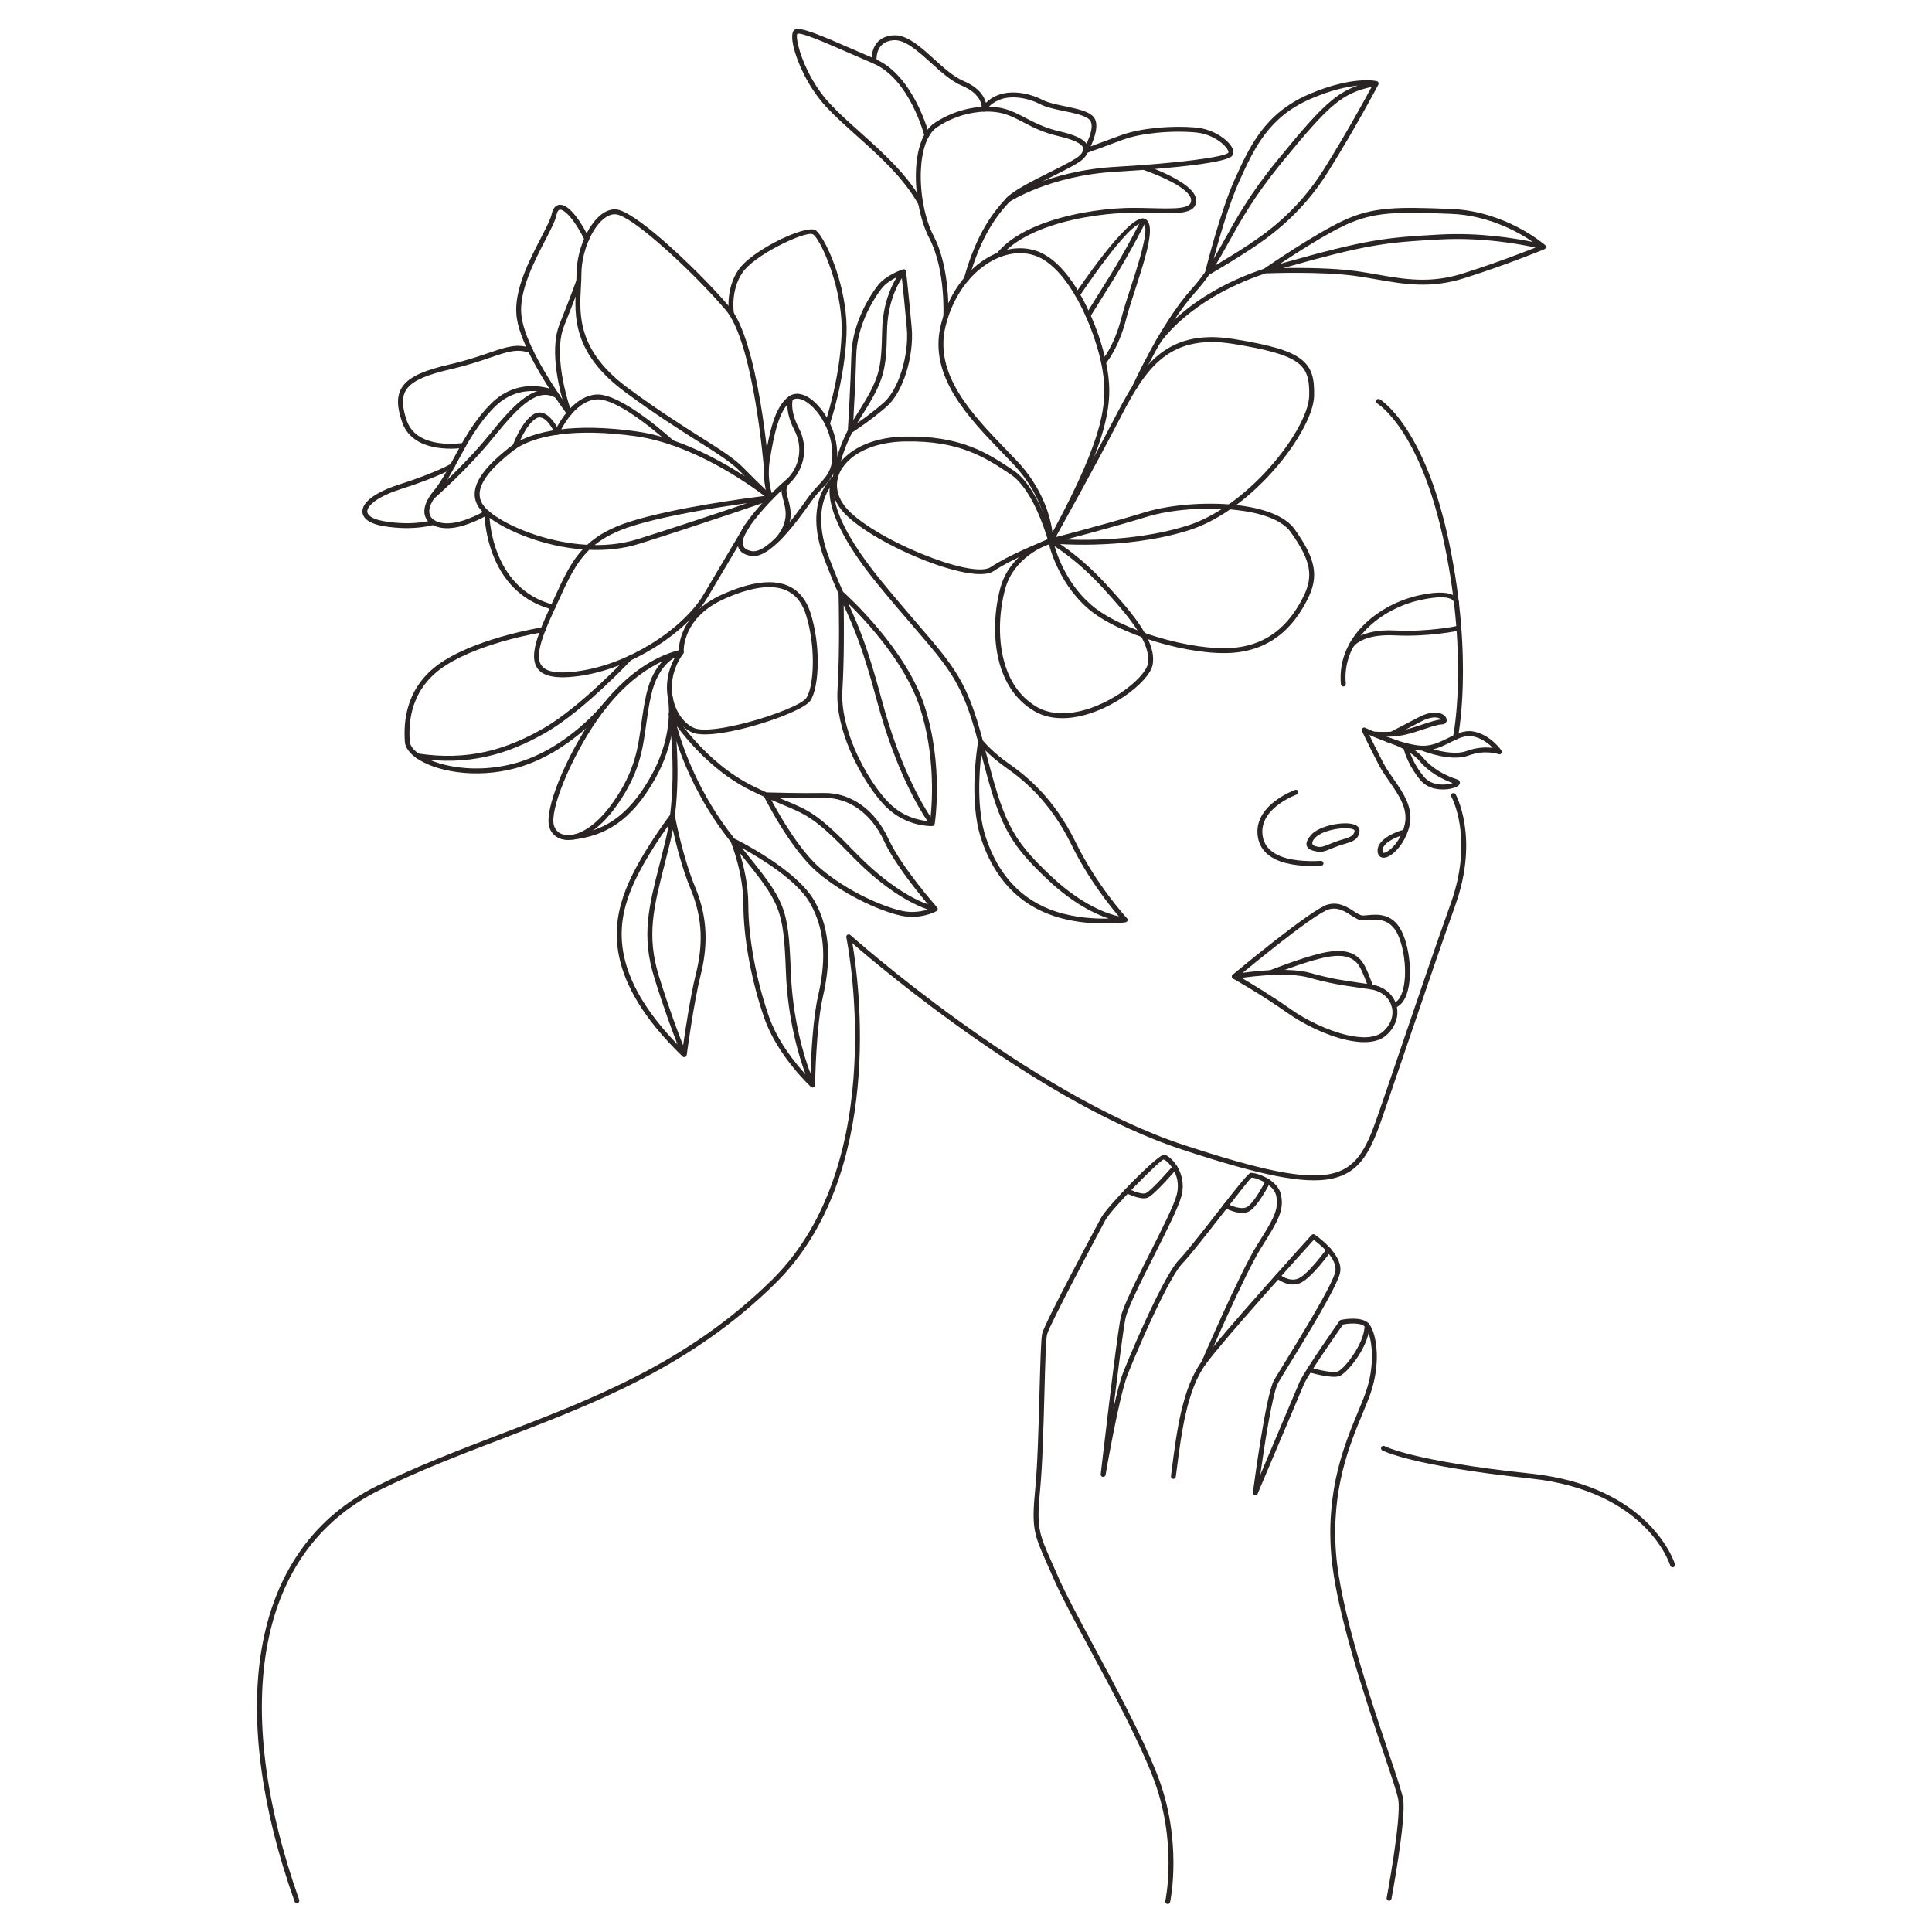 <svg width="2000" height="2000" viewBox="0 0 2000 2000" fill="none" xmlns="http://www.w3.org/2000/svg">
<g clip-path="url(#clip0_157_297)">
<path fill-rule="evenodd" clip-rule="evenodd" d="M1451.47 859.413C1451.82 859.318 1452.17 859.301 1452.5 859.344C1453.14 857.525 1453.7 855.621 1454.16 853.656C1457.9 837.334 1448.12 823.226 1438.4 809.213C1434.28 803.276 1430.18 797.355 1427 791.202C1416.2 770.261 1409.92 756.808 1409.9 756.765C1409.31 755.489 1409.87 753.981 1411.14 753.395C1411.9 753.042 1412.74 753.102 1413.42 753.473C1416.01 754.679 1452.45 771.545 1472.52 772.01H1472.72C1482.6 772.191 1491.07 767.951 1499 763.987C1507.79 759.592 1515.97 755.498 1525.3 757.239C1543.18 760.574 1554.28 776.879 1554.31 776.931C1555.1 778.086 1554.8 779.671 1553.64 780.455C1552.95 780.929 1552.1 781.016 1551.36 780.749C1551.36 780.749 1537.63 775.681 1520.33 782.093C1502.51 788.694 1475.62 778.491 1472.02 777.06C1455.5 776.517 1429.41 766.012 1417.47 760.833C1420.32 766.71 1425.12 776.474 1431.52 788.867C1434.55 794.753 1438.56 800.527 1442.57 806.318C1452.93 821.253 1463.35 836.282 1459.11 854.776C1455.95 868.53 1447.81 879.354 1440.85 884.448C1438.73 885.999 1436.65 887.067 1434.78 887.576L1434.65 887.61C1432.3 888.222 1430.22 887.964 1428.61 886.749C1427.08 885.594 1426.15 883.698 1426.06 881C1425.54 866.669 1451.4 859.413 1451.47 859.387V859.413ZM1449.99 865.212C1444.05 867.289 1430.84 872.805 1431.13 880.845C1431.16 881.871 1431.36 882.483 1431.67 882.715C1431.97 882.939 1432.57 882.931 1433.39 882.715L1433.48 882.69C1434.72 882.353 1436.22 881.552 1437.85 880.363C1441.96 877.355 1446.54 872.064 1449.99 865.212ZM1501.28 768.528C1495.86 771.243 1490.2 774.07 1483.91 775.707C1493.59 778.465 1508.06 781.24 1518.6 777.336C1529.46 773.311 1539.12 773.432 1545.44 774.276C1541.04 769.812 1533.75 763.987 1524.41 762.237C1516.74 760.807 1509.3 764.53 1501.29 768.528H1501.28Z" fill="#2B2424"/>
<path fill-rule="evenodd" clip-rule="evenodd" d="M1435.63 768.123C1434.28 767.726 1433.52 766.313 1433.91 764.969C1434.3 763.624 1435.71 762.857 1437.06 763.245C1437.1 763.254 1446.36 766.003 1456.23 771.372C1456.39 771.441 1456.56 771.527 1456.7 771.63C1462.76 774.974 1468.99 779.309 1473.4 784.6C1477.81 789.883 1483.09 794.132 1488.33 797.484C1495.96 802.345 1503.47 805.275 1508.09 806.688C1509.76 807.196 1510.74 808.101 1511.12 809.273C1511.14 809.342 1511.16 809.411 1511.18 809.489C1511.65 811.342 1510.5 813.039 1508.13 814.315C1506.63 815.116 1504.46 815.883 1501.9 816.417C1493.13 818.27 1479.11 817.736 1470.64 807.851C1458.83 794.08 1454.2 779.481 1453.06 775.405C1444.05 770.622 1435.66 768.131 1435.62 768.123H1435.63ZM1469.5 787.849C1466.82 784.626 1463.36 781.791 1459.69 779.335C1461.95 785.428 1466.45 795.157 1474.5 804.551C1481.46 812.677 1493.36 813.039 1500.84 811.454C1501.97 811.212 1502.98 810.937 1503.85 810.635C1498.97 808.92 1492.32 806.042 1485.61 801.759C1479.98 798.165 1474.28 793.58 1469.51 787.841L1469.5 787.849Z" fill="#2B2424"/>
<path fill-rule="evenodd" clip-rule="evenodd" d="M1421.19 762.305C1419.79 762.176 1418.77 760.935 1418.9 759.539C1419.03 758.143 1420.27 757.117 1421.67 757.255C1421.7 757.255 1430.01 758.039 1439.83 757.471C1441.75 756.48 1450.16 752.119 1469.15 742.226C1480.42 736.357 1488.48 737.003 1492.92 739.235C1494.74 740.157 1496.05 741.39 1496.81 742.639C1497.78 744.225 1497.92 745.905 1497.26 747.31C1497.23 747.379 1497.2 747.457 1497.16 747.526C1496.38 748.982 1494.82 749.939 1492.53 749.939C1488.82 749.939 1482.06 752.171 1474.31 754.73C1468.4 756.686 1461.92 758.832 1455.44 760.401C1450.68 761.555 1445.55 762.176 1440.75 762.478H1440.61C1430.12 763.141 1421.22 762.297 1421.19 762.297V762.305ZM1455.08 755.273C1460.96 753.799 1467.1 751.766 1472.73 749.904C1480.67 747.276 1487.63 744.975 1492.17 744.854C1491.82 744.483 1491.31 744.113 1490.63 743.768C1487.33 742.105 1480.98 741.786 1471.5 746.733C1464.82 750.214 1459.39 753.032 1455.08 755.273ZM1492.66 745.138V745.156L1492.68 745.121L1492.69 745.087L1492.64 745.138H1492.66Z" fill="#2B2424"/>
<path fill-rule="evenodd" clip-rule="evenodd" d="M1361.78 881.172C1359.34 880.827 1345.07 878.139 1357.35 864.221C1362.63 858.24 1374.13 854.267 1384.53 852.871C1389.23 852.242 1393.74 852.121 1397.37 852.561C1401.5 853.06 1404.72 854.353 1406.28 856.516C1407.07 857.602 1407.44 858.843 1407.34 860.239C1406.68 869.297 1399.87 871.313 1391.41 873.812C1389.51 874.373 1387.51 874.967 1385.46 875.691C1382.87 876.605 1380.66 877.518 1378.63 878.354C1372.06 881.06 1367.28 883.016 1361.79 881.163L1361.78 881.172ZM1361.15 867.582C1354.81 874.769 1361.53 876.01 1362.54 876.156C1362.77 876.174 1363.01 876.217 1363.24 876.303C1367.02 877.656 1371.08 875.984 1376.69 873.683C1378.85 872.795 1381.21 871.83 1383.76 870.925C1385.86 870.176 1387.97 869.555 1389.97 868.961C1396.56 867.013 1401.86 865.444 1402.27 859.894C1402.27 859.739 1402.24 859.602 1402.16 859.489C1401.51 858.576 1399.53 857.955 1396.77 857.619C1393.52 857.223 1389.45 857.335 1385.19 857.904C1375.8 859.162 1365.57 862.566 1361.15 867.582Z" fill="#2B2424"/>
<path fill-rule="evenodd" clip-rule="evenodd" d="M1340.66 817.727C1341.98 817.253 1343.43 817.934 1343.91 819.244C1344.38 820.562 1343.7 822.019 1342.39 822.493C1342.29 822.527 1305.14 835.773 1306.82 862.6C1307.5 873.692 1313.75 880.689 1322.52 884.99C1335.06 891.126 1352.75 891.944 1367.43 891.186C1368.83 891.117 1370.02 892.194 1370.09 893.59C1370.16 894.986 1369.08 896.184 1367.69 896.253C1352.37 897.046 1333.79 896.141 1320.3 889.54C1309.94 884.473 1302.58 876.148 1301.75 862.902C1299.84 832.274 1340.55 817.77 1340.67 817.727H1340.66Z" fill="#2B2424"/>
<path fill-rule="evenodd" clip-rule="evenodd" d="M1277.37 1008.37C1277.52 1008.35 1328.85 999.521 1356.1 1007.09C1378.05 1013.17 1389.64 1014.84 1407.46 1017.39C1411.27 1017.93 1415.38 1018.52 1419.52 1019.14C1428.24 1020.44 1435.08 1024.33 1439.7 1029.64C1442.41 1032.74 1444.36 1036.33 1445.47 1040.15C1446.58 1043.98 1446.87 1048.04 1446.27 1052.09C1445.23 1059.07 1441.56 1066.04 1434.96 1071.81C1425.64 1079.93 1410.09 1080.33 1393.08 1076.37C1372.56 1071.58 1349.69 1060.44 1333.54 1049.08C1304.9 1028.94 1276.62 1013.12 1276.54 1013.08C1275.32 1012.39 1274.89 1010.84 1275.58 1009.62C1275.98 1008.93 1276.64 1008.49 1277.37 1008.37ZM1354.75 1011.97C1334.61 1006.39 1300.19 1010.22 1285.35 1012.29C1295.36 1018.13 1315.85 1030.42 1336.46 1044.93C1352.15 1055.96 1374.34 1066.78 1394.24 1071.42C1409.75 1075.03 1423.72 1074.88 1431.61 1067.99C1437.25 1063.07 1440.37 1057.19 1441.24 1051.35C1441.74 1048.01 1441.5 1044.67 1440.6 1041.56C1439.7 1038.44 1438.1 1035.52 1435.89 1032.98C1432.02 1028.54 1426.23 1025.27 1418.78 1024.16C1414.17 1023.47 1410.34 1022.92 1406.75 1022.41C1388.76 1019.83 1377.06 1018.16 1354.75 1011.97Z" fill="#2B2424"/>
<path fill-rule="evenodd" clip-rule="evenodd" d="M1279.42 1012.83C1278.35 1013.72 1276.75 1013.59 1275.85 1012.51C1274.95 1011.43 1275.09 1009.83 1276.17 1008.93C1276.4 1008.74 1357.38 941.024 1374.52 936.388C1385.92 933.311 1394.33 938.732 1401.35 943.274C1405.04 945.652 1408.28 947.746 1410.86 947.746C1412.17 947.746 1413.68 947.6 1415.39 947.436C1426.16 946.385 1443.44 944.704 1452.7 967.757C1453.73 970.334 1454.65 973.057 1455.45 975.867C1459.04 988.44 1460.41 1003.36 1459.07 1015.86C1457.67 1028.94 1453.22 1039.58 1445.12 1042.83C1444.67 1043.01 1444.19 1043.17 1443.73 1043.31C1442.38 1043.69 1440.98 1042.91 1440.6 1041.55C1440.22 1040.2 1441.01 1038.8 1442.36 1038.42C1442.66 1038.34 1442.95 1038.23 1443.24 1038.12C1449.35 1035.67 1452.82 1026.63 1454.03 1015.33C1455.31 1003.45 1453.99 989.259 1450.58 977.263C1449.81 974.574 1448.95 972.014 1448 969.653C1440.16 950.125 1425.2 951.59 1415.87 952.495C1413.95 952.684 1412.23 952.848 1410.86 952.848C1406.81 952.848 1402.96 950.375 1398.61 947.557C1392.44 943.575 1385.07 938.818 1375.84 941.309C1359.77 945.652 1279.67 1012.65 1279.43 1012.84L1279.42 1012.83Z" fill="#2B2424"/>
<path fill-rule="evenodd" clip-rule="evenodd" d="M1316.22 1009.23C1314.92 1009.74 1313.45 1009.11 1312.93 1007.8C1312.42 1006.5 1313.05 1005.03 1314.36 1004.51C1314.44 1004.48 1345.65 992.068 1366.83 986.984C1377.68 984.381 1385.77 983.95 1392.03 984.941C1398.55 985.967 1403.11 988.5 1406.7 991.715C1412.24 996.687 1415.66 1005.62 1418.89 1014.05C1419.77 1016.36 1420.65 1018.64 1421.5 1020.68C1422.03 1021.97 1421.42 1023.46 1420.13 1024C1418.84 1024.53 1417.35 1023.92 1416.81 1022.63C1415.89 1020.42 1415.02 1018.15 1414.15 1015.86C1411.13 1007.98 1407.93 999.617 1403.33 995.49C1400.41 992.87 1396.66 990.801 1391.26 989.948C1385.6 989.061 1378.16 989.474 1368.01 991.913C1347.2 996.912 1316.33 1009.19 1316.23 1009.23H1316.22Z" fill="#2B2424"/>
<path fill-rule="evenodd" clip-rule="evenodd" d="M1509.17 763.598C1508.89 764.968 1507.56 765.856 1506.19 765.589C1504.82 765.313 1503.93 763.977 1504.2 762.607C1504.24 762.383 1520.44 684.805 1495.42 564.111C1470.52 444.029 1425.79 417.727 1425.67 417.65C1424.47 416.917 1424.1 415.349 1424.83 414.151C1425.56 412.953 1427.13 412.583 1428.33 413.315C1428.47 413.401 1475.03 440.806 1500.39 563.094C1525.63 684.779 1509.22 763.365 1509.17 763.598Z" fill="#2B2424"/>
<path fill-rule="evenodd" clip-rule="evenodd" d="M1510.31 624.936C1510.18 626.332 1508.94 627.357 1507.54 627.219C1506.14 627.09 1505.12 625.849 1505.26 624.453C1505.26 624.419 1506.69 613.069 1469.72 621.282C1448.33 626.039 1426.29 637.742 1411.3 654.788C1398.76 669.051 1391.19 687.079 1393.17 707.883C1393.3 709.279 1392.27 710.511 1390.88 710.649C1389.49 710.779 1388.26 709.753 1388.12 708.366C1385.99 685.993 1394.08 666.681 1407.49 651.427C1423.2 633.562 1446.26 621.299 1468.63 616.326C1512.45 606.588 1510.31 624.875 1510.3 624.927L1510.31 624.936Z" fill="#2B2424"/>
<path fill-rule="evenodd" clip-rule="evenodd" d="M1400.92 669.629C1400.16 670.81 1398.6 671.154 1397.42 670.396C1396.24 669.638 1395.89 668.069 1396.65 666.889C1396.67 666.845 1406.8 650.773 1444.17 652.643C1479.74 654.418 1509.58 647.74 1509.67 647.722C1511.04 647.421 1512.39 648.282 1512.69 649.653C1512.99 651.023 1512.13 652.376 1510.76 652.678C1510.68 652.695 1480.16 659.529 1443.93 657.719C1409.5 655.995 1400.95 669.603 1400.92 669.646V669.629Z" fill="#2B2424"/>
<path fill-rule="evenodd" clip-rule="evenodd" d="M1502.4 824.7C1501.73 823.468 1502.19 821.925 1503.42 821.261C1504.65 820.589 1506.19 821.046 1506.86 822.278C1506.93 822.408 1531.64 866.816 1506.57 937.008C1491.19 980.106 1474.56 1029.01 1458.58 1076.01C1448.9 1104.49 1439.45 1132.26 1430.29 1158.71C1418.32 1193.24 1407.19 1214.44 1378.01 1220.3C1349.59 1226 1304.12 1216.56 1223.36 1189.93C1078.3 1142.11 914.139 1003.97 882.414 976.513C889.264 1016.7 916.431 1216.37 802.748 1328.46C715.336 1414.64 616.861 1452.31 519.731 1489.46C476.77 1505.89 434.059 1522.22 392.822 1542.57C328.545 1574.28 291.176 1629.65 277.321 1699.84C262.424 1775.3 274.624 1867.89 309.727 1966.75C310.192 1968.08 309.503 1969.53 308.176 1969.99C306.849 1970.46 305.402 1969.77 304.936 1968.44C269.532 1868.74 257.254 1775.23 272.333 1698.86C286.498 1627.12 324.754 1570.5 390.573 1538.02C432.103 1517.53 474.874 1501.17 517.913 1484.7C614.561 1447.73 712.545 1410.25 799.19 1324.83C923.849 1201.93 876.245 970.971 876.107 970.299H876.115C875.969 969.55 876.158 968.739 876.701 968.128C877.632 967.076 879.226 966.981 880.277 967.912C880.811 968.386 1064.77 1132.28 1224.94 1185.09C1304.84 1211.43 1349.58 1220.83 1377.02 1215.32C1403.7 1209.96 1414.12 1189.86 1425.5 1157.06C1434.07 1132.32 1443.8 1103.71 1453.77 1074.38C1469.85 1027.09 1486.58 977.892 1501.79 935.302C1526.09 867.246 1502.48 824.829 1502.41 824.709L1502.4 824.7Z" fill="#2B2424"/>
<path fill-rule="evenodd" clip-rule="evenodd" d="M1430.96 1501.47C1429.72 1500.82 1429.24 1499.28 1429.9 1498.04C1430.55 1496.8 1432.09 1496.33 1433.33 1496.98C1433.41 1497.03 1461.63 1512.47 1584.53 1525.43C1709.62 1538.62 1733.81 1618.98 1733.89 1619.2C1734.31 1620.54 1733.57 1621.96 1732.24 1622.38C1730.91 1622.8 1729.49 1622.06 1729.06 1620.73C1728.99 1620.51 1705.76 1543.32 1584.03 1530.48C1460.12 1517.41 1431.06 1501.52 1430.97 1501.47H1430.96Z" fill="#2B2424"/>
<path fill-rule="evenodd" clip-rule="evenodd" d="M1440.47 1965.6C1440.21 1966.98 1438.89 1967.88 1437.51 1967.62C1436.13 1967.36 1435.22 1966.04 1435.48 1964.66C1435.52 1964.43 1450.65 1883.85 1447.58 1863.39C1446.67 1857.35 1440.7 1839.61 1432.61 1815.59C1413.43 1758.6 1382.43 1666.51 1377.99 1608.25C1372.87 1540.83 1392.15 1494.39 1405.81 1461.51C1409.01 1453.8 1411.91 1446.83 1414.03 1440.71C1418.96 1426.47 1420.57 1412.44 1420.16 1400.72C1419.66 1386.34 1416.28 1375.73 1412.44 1372.88C1406.51 1368.46 1393.86 1370.44 1390.32 1371.11C1385.64 1377.78 1353.93 1423.11 1349.88 1432.86C1345.58 1443.17 1301.97 1546.13 1301.85 1546.42C1301.31 1547.72 1299.82 1548.32 1298.54 1547.78C1297.46 1547.32 1296.86 1546.22 1297 1545.11C1297.04 1544.82 1310.08 1444.09 1318.86 1428.82C1320.84 1425.38 1324.75 1419.01 1329.76 1410.85C1347.67 1381.67 1379.58 1329.68 1382.29 1316.46C1385.03 1303.09 1366.03 1287.95 1360 1283.53C1347.98 1296.81 1267.19 1386.19 1248.15 1412.27C1228.6 1439.05 1222.93 1483.61 1217.75 1524.35L1217.2 1528.7C1217.03 1530.08 1215.75 1531.07 1214.36 1530.89C1212.98 1530.72 1211.99 1529.45 1212.17 1528.06L1212.72 1523.71C1217.97 1482.36 1223.73 1437.12 1244.05 1409.29C1264.67 1381.03 1356.61 1279.72 1357.73 1278.49C1358.56 1277.54 1359.99 1277.35 1361.05 1278.07C1361.14 1278.13 1391.19 1298.3 1387.25 1317.48C1384.35 1331.59 1352.15 1384.05 1334.09 1413.49C1328.99 1421.81 1325 1428.29 1323.24 1431.35C1317.23 1441.78 1308.78 1497.22 1304.58 1526.93C1317.17 1497.18 1341.71 1439.22 1345.17 1430.91C1349.76 1419.88 1386.62 1367.51 1386.72 1367.36C1387.08 1366.87 1387.6 1366.49 1388.24 1366.34C1388.29 1366.33 1406.66 1362.28 1415.44 1368.8C1420.37 1372.46 1424.65 1384.62 1425.21 1400.56C1425.64 1412.81 1423.96 1427.48 1418.8 1442.36C1416.56 1448.83 1413.67 1455.78 1410.48 1463.47C1397.02 1495.88 1378 1541.66 1383.04 1607.88C1387.43 1665.54 1418.3 1757.24 1437.4 1813.99C1445.58 1838.29 1451.62 1856.24 1452.58 1862.64C1455.79 1883.92 1440.5 1965.36 1440.45 1965.6H1440.47Z" fill="#2B2424"/>
<path fill-rule="evenodd" clip-rule="evenodd" d="M1354.78 1420.51C1353.44 1420.11 1352.67 1418.69 1353.08 1417.34C1353.47 1416 1354.89 1415.23 1356.24 1415.64C1356.3 1415.65 1377.79 1422.05 1384.67 1419.82C1388.58 1418.55 1397.17 1409.16 1403.9 1397.75C1408.9 1389.29 1412.73 1379.83 1412.61 1371.96C1412.59 1370.56 1413.71 1369.41 1415.11 1369.39C1416.51 1369.38 1417.66 1370.5 1417.67 1371.9C1417.81 1380.81 1413.67 1391.19 1408.27 1400.34C1400.97 1412.71 1391.07 1423.07 1386.22 1424.64C1377.86 1427.35 1354.85 1420.52 1354.79 1420.51H1354.78Z" fill="#2B2424"/>
<path fill-rule="evenodd" clip-rule="evenodd" d="M1321.18 1323.12C1320.1 1322.22 1319.96 1320.62 1320.86 1319.54C1321.76 1318.46 1323.36 1318.32 1324.44 1319.22C1324.46 1319.25 1334.29 1327.51 1343.87 1323.6C1354.18 1319.39 1373.42 1292.73 1373.47 1292.65C1374.3 1291.51 1375.88 1291.26 1377.02 1292.08C1378.16 1292.91 1378.41 1294.5 1377.59 1295.63C1377.53 1295.71 1357.47 1323.54 1345.79 1328.3C1333.38 1333.37 1321.21 1323.13 1321.18 1323.11V1323.12Z" fill="#2B2424"/>
<path fill-rule="evenodd" clip-rule="evenodd" d="M1248.44 1411.78C1247.89 1413.08 1246.4 1413.67 1245.11 1413.13C1243.82 1412.58 1243.23 1411.09 1243.77 1409.8C1243.88 1409.54 1283.55 1317.15 1301.16 1289.15C1309.84 1275.35 1315.62 1266.02 1318.83 1258.36V1258.35C1321.89 1251.03 1322.58 1245.22 1321.23 1238.24C1320.27 1233.28 1316.8 1229.28 1312.68 1226.26C1305.72 1221.14 1297.36 1218.8 1295.48 1219.16C1294.61 1219.32 1280.4 1237.55 1264.79 1257.55C1248.99 1277.81 1231.8 1299.86 1224.13 1307.75C1218.41 1313.64 1209.92 1328.85 1201.15 1346.61C1187.23 1374.8 1172.71 1409.19 1167.23 1423.16C1158.35 1445.82 1144.52 1526.56 1144.49 1526.79C1144.25 1528.17 1142.94 1529.11 1141.56 1528.88C1140.23 1528.65 1139.31 1527.42 1139.46 1526.08C1139.51 1525.68 1155.63 1385.52 1160.14 1363.82C1162.54 1352.31 1176.42 1324.8 1190.11 1297.64C1202.68 1272.71 1215.1 1248.09 1218.06 1237.1C1218.61 1235.05 1218.96 1233.09 1219.15 1231.21C1220.05 1222.28 1217.29 1214.75 1213.79 1209.31C1210.38 1204.03 1206.48 1200.85 1204.61 1200.35L1204.55 1200.34C1202.94 1200.28 1189 1213.57 1174.75 1228.14C1161 1242.18 1147.37 1257.33 1144.23 1263.19C1140.93 1269.34 1126.74 1295.87 1112.44 1323.31C1098.54 1350 1085.15 1376.41 1083.87 1381.55C1082.69 1386.28 1082.02 1411.06 1081.22 1440.78C1080.28 1475.6 1079.16 1517.16 1076.74 1541.86C1072.86 1581.42 1075.45 1587.25 1088.69 1617.08C1090.58 1621.35 1092.68 1626.09 1094.93 1631.28C1102.52 1648.8 1116.47 1674.71 1132.14 1703.81C1155.07 1746.41 1181.7 1795.84 1197.73 1836.48C1224.94 1905.41 1211.36 1968.79 1211.31 1968.97C1211.03 1970.34 1209.69 1971.23 1208.32 1970.96C1206.95 1970.68 1206.07 1969.34 1206.34 1967.97C1206.38 1967.79 1219.65 1905.86 1192.99 1838.34C1177.07 1797.98 1150.53 1748.69 1127.66 1706.22C1111.97 1677.09 1098.01 1651.16 1090.27 1633.29C1087.93 1627.88 1085.89 1623.28 1084.04 1619.13C1070.35 1588.28 1067.67 1582.25 1071.67 1541.39C1074.07 1516.85 1075.19 1475.39 1076.12 1440.66C1076.93 1410.61 1077.61 1385.55 1078.92 1380.33C1080.32 1374.71 1093.87 1347.93 1107.9 1320.98C1121.54 1294.79 1136.3 1267.22 1139.73 1260.82C1143.12 1254.5 1157.1 1238.9 1171.1 1224.59C1184.18 1211.23 1197.6 1198.93 1203.06 1195.97C1203.58 1195.48 1204.29 1195.22 1205.05 1195.29C1205.24 1195.31 1205.45 1195.35 1205.68 1195.4C1205.76 1195.42 1205.83 1195.42 1205.9 1195.45C1208.64 1196.18 1213.92 1200.18 1218.04 1206.58C1222.07 1212.81 1225.21 1221.44 1224.19 1231.72C1223.97 1233.91 1223.57 1236.15 1222.95 1238.43C1219.87 1249.9 1207.32 1274.77 1194.63 1299.94C1181.09 1326.8 1167.36 1354.02 1165.1 1364.86C1162.78 1376.01 1157.29 1419.37 1152.56 1458.39C1155.95 1443.02 1159.49 1428.98 1162.48 1421.32C1167.99 1407.29 1182.58 1372.71 1196.59 1344.37C1205.56 1326.21 1214.35 1310.53 1220.48 1304.22C1227.99 1296.49 1245.08 1274.58 1260.79 1254.44C1277.01 1233.64 1291.79 1214.69 1294.53 1214.18C1297.1 1213.69 1307.61 1216.24 1315.67 1222.17C1320.7 1225.86 1324.97 1230.87 1326.21 1237.29C1327.77 1245.35 1327 1251.99 1323.51 1260.33C1320.16 1268.32 1314.28 1277.83 1305.45 1291.86C1288.07 1319.5 1248.55 1411.53 1248.44 1411.8V1411.78Z" fill="#2B2424"/>
<path fill-rule="evenodd" clip-rule="evenodd" d="M1310.31 1221.95C1310.93 1220.7 1312.45 1220.19 1313.7 1220.81C1314.95 1221.44 1315.46 1222.96 1314.84 1224.21C1314.8 1224.28 1301.27 1251.22 1291.57 1254.71C1281.73 1258.24 1267.72 1250.33 1267.69 1250.3C1266.47 1249.61 1266.04 1248.06 1266.73 1246.85C1267.42 1245.63 1268.97 1245.2 1270.19 1245.89C1270.22 1245.91 1282.2 1252.68 1289.85 1249.93C1297.65 1247.13 1310.26 1222.01 1310.3 1221.94L1310.31 1221.95Z" fill="#2B2424"/>
<path fill-rule="evenodd" clip-rule="evenodd" d="M1214.32 1206.78C1215.23 1205.72 1216.84 1205.61 1217.9 1206.52C1218.96 1207.44 1219.07 1209.04 1218.15 1210.1C1218.09 1210.18 1194.87 1237.18 1187.98 1239.87C1180.61 1242.77 1165.67 1235.01 1165.63 1234.99C1164.38 1234.37 1163.87 1232.84 1164.49 1231.59C1165.12 1230.34 1166.64 1229.83 1167.89 1230.46C1167.92 1230.47 1180.93 1237.19 1186.13 1235.14C1191.81 1232.91 1214.25 1206.85 1214.32 1206.77V1206.78Z" fill="#2B2424"/>
<path fill-rule="evenodd" clip-rule="evenodd" d="M1085.43 558.726C1085.54 558.519 1125.83 486.879 1152.71 434.921C1166.29 408.654 1178.98 384.868 1197.52 368.96C1216.24 352.887 1240.67 345.019 1277.43 350.992C1313.75 356.895 1334.49 362.634 1346.19 371.321C1358.39 380.379 1360.81 392.211 1360.34 410.11C1359.83 429.457 1340.83 463.49 1312.48 493.532C1289.39 517.989 1260.02 539.956 1229.31 549.375C1161.51 570.17 1087.62 562.509 1087.4 562.492C1086.01 562.354 1084.99 561.113 1085.13 559.717C1085.16 559.355 1085.28 559.019 1085.44 558.726H1085.43ZM1157.22 437.248C1133.71 482.707 1100.12 542.912 1091.79 557.778C1107.73 558.993 1170.03 562.251 1227.81 544.524C1257.61 535.389 1286.21 513.947 1308.77 490.05C1336.34 460.852 1354.79 428.199 1355.26 409.99C1355.69 393.779 1353.63 383.162 1343.16 375.397C1332.2 367.254 1312.1 361.773 1276.62 356.007C1241.58 350.311 1218.44 357.696 1200.81 372.821C1183 388.1 1170.55 411.455 1157.21 437.248H1157.22Z" fill="#2B2424"/>
<path fill-rule="evenodd" clip-rule="evenodd" d="M1087.2 557.467C1090.61 556.597 1143.08 543.187 1185.64 530.157C1210.11 522.668 1247.43 519.29 1279.67 522.814C1306.49 525.753 1329.95 533.509 1340.12 547.703C1351.1 563.034 1357.41 575.134 1359.56 586.354C1361.75 597.781 1359.65 608.149 1353.78 619.886C1348.05 631.34 1340.02 644.189 1328 654.72C1315.92 665.303 1299.86 673.516 1278.16 675.592C1256.3 677.687 1225.52 673.042 1196.38 664.26C1168.4 655.823 1141.8 643.517 1125.91 629.642C1093.4 601.246 1085.18 560.604 1085.15 560.483C1084.86 559.113 1085.74 557.76 1087.11 557.467L1087.19 557.45L1087.2 557.467ZM1187.11 535.009C1148.52 546.824 1101.72 558.966 1090.69 561.802C1092.93 570.652 1102.58 602.53 1129.25 625.833C1144.56 639.208 1170.46 651.143 1197.84 659.391C1226.42 668.009 1256.48 672.576 1277.68 670.542C1298.16 668.577 1313.29 660.856 1324.66 650.902C1336.08 640.897 1343.76 628.608 1349.25 617.62C1354.6 606.916 1356.54 597.532 1354.58 587.302C1352.58 576.874 1346.54 565.395 1335.99 550.659C1326.76 537.775 1304.63 530.648 1279.14 527.856C1247.53 524.391 1211 527.683 1187.11 535V535.009Z" fill="#2B2424"/>
<path fill-rule="evenodd" clip-rule="evenodd" d="M1088.95 557.786C1090.35 558.57 1116.04 573.169 1145.16 604.934C1160.06 621.196 1172.83 635.89 1181.49 649.316C1190.39 663.114 1195.04 675.67 1193.37 687.347C1193.01 689.855 1191.9 692.63 1190.15 695.551C1183.85 706.091 1168.63 719.337 1150.16 729.187C1131.68 739.055 1109.84 745.613 1090.26 742.812C1083.19 741.804 1076.41 739.572 1070.17 735.84C1050.75 724.232 1039.73 705.686 1034.33 685.322C1027.28 658.753 1029.86 629.038 1035.82 607.752C1046.52 569.601 1086.77 557.57 1086.89 557.536C1087.6 557.32 1088.33 557.424 1088.93 557.777L1088.95 557.786ZM1141.43 608.356C1115.37 579.925 1092.25 565.602 1087.37 562.732C1081.27 564.827 1049.71 577.098 1040.73 609.131C1034.96 629.711 1032.47 658.426 1039.26 684.038C1044.35 703.23 1054.67 720.655 1072.8 731.497C1078.42 734.858 1084.56 736.866 1091 737.788C1109.41 740.416 1130.16 734.142 1147.8 724.723C1165.47 715.295 1179.94 702.79 1185.82 692.957C1187.21 690.613 1188.09 688.476 1188.35 686.641C1189.82 676.325 1185.49 664.872 1177.23 652.074C1168.73 638.906 1156.13 624.419 1141.43 608.364V608.356Z" fill="#2B2424"/>
<path fill-rule="evenodd" clip-rule="evenodd" d="M1088.43 562.388C1086.13 563.267 1049.15 577.47 1028.47 591.267C1017.15 598.816 985.163 591.517 952.542 578.202C919.008 564.517 884.448 544.48 871.144 527.899C864.682 519.85 861.537 511.336 861.348 503.02C861.21 496.858 862.692 490.825 865.647 485.189C868.568 479.613 872.928 474.434 878.563 469.91C891.47 459.551 911.201 452.519 935.895 451.95C994.632 450.606 1022.41 469.134 1048 486.206L1049.1 486.939C1075.47 504.519 1090.05 559.148 1090.09 559.312C1090.44 560.622 1089.7 561.975 1088.42 562.388H1088.43ZM1025.64 587.027C1044.37 574.548 1076.03 561.785 1084.57 558.433C1081.6 548.298 1068.08 505.7 1046.28 491.161V491.153L1045.18 490.42C1020.22 473.779 993.142 455.716 935.999 457.017C912.502 457.552 893.848 464.144 881.751 473.865C876.65 477.959 872.738 482.587 870.145 487.533C867.586 492.411 866.302 497.616 866.423 502.916C866.586 510.121 869.369 517.575 875.099 524.711C887.868 540.619 921.592 560.07 954.455 573.479C985.697 586.234 1015.85 593.551 1025.64 587.018V587.027Z" fill="#2B2424"/>
<path fill-rule="evenodd" clip-rule="evenodd" d="M1085.11 559.897C1085.13 558.337 1085.27 518.497 1048.1 479.578C1045.14 476.484 1042.18 473.425 1039.2 470.331C1002.07 431.921 961.106 389.539 973.875 336.737C974.694 333.358 975.616 330.092 976.641 326.938C984.594 302.472 998.854 283.323 1015.38 271.301C1032.09 259.141 1051.15 254.246 1068.47 258.443C1069.77 258.753 1071.04 259.115 1072.26 259.512C1088.47 264.777 1102.8 279.884 1114.48 298.525C1129.51 322.5 1140.25 352.447 1144.86 374.526C1148.97 394.166 1150.47 412.953 1143.24 440.961C1136.08 468.677 1120.3 505.441 1089.88 561.181C1089.2 562.413 1087.67 562.862 1086.44 562.198C1085.57 561.724 1085.09 560.819 1085.12 559.897H1085.11ZM1051.77 476.079C1080.29 505.923 1087.64 536.551 1089.53 551.176C1117.06 500.054 1131.6 465.747 1138.32 439.695C1145.31 412.66 1143.86 394.528 1139.89 375.569C1135.37 353.947 1124.87 324.654 1110.18 301.222C1099.09 283.513 1085.64 269.215 1070.69 264.364C1069.53 263.993 1068.4 263.666 1067.28 263.398C1051.45 259.572 1033.88 264.148 1018.35 275.446C1002.64 286.874 989.066 305.143 981.458 328.541C980.458 331.618 979.562 334.763 978.795 337.96C966.681 388.039 1006.63 429.37 1042.85 466.841C1045.87 469.969 1048.88 473.08 1051.77 476.105V476.079Z" fill="#2B2424"/>
<path fill-rule="evenodd" clip-rule="evenodd" d="M1117.59 306.496C1116.81 307.66 1115.24 307.97 1114.08 307.194C1112.92 306.419 1112.61 304.842 1113.38 303.678C1113.54 303.445 1167.73 221.756 1184.34 226.281C1193.24 228.711 1191.19 245.309 1185.62 265.725C1182.67 276.549 1178.82 288.407 1175.18 299.662C1171.51 310.969 1168.03 321.681 1165.92 329.894C1157.69 361.935 1144.3 376.706 1144.26 376.749C1143.32 377.792 1141.72 377.878 1140.68 376.939C1139.63 376 1139.55 374.397 1140.49 373.354C1140.52 373.311 1153.09 359.436 1161.01 328.644C1163.19 320.173 1166.67 309.444 1170.34 298.111C1174 286.847 1177.84 274.981 1180.73 264.389C1185.54 246.722 1188.01 232.537 1182.99 231.167C1169.98 227.617 1117.72 306.272 1117.58 306.496H1117.59Z" fill="#2B2424"/>
<path fill-rule="evenodd" clip-rule="evenodd" d="M1181.41 227.583C1182.04 226.334 1183.56 225.825 1184.82 226.463C1186.07 227.092 1186.58 228.626 1185.94 229.876C1185.9 229.962 1170.62 260.512 1152.62 289.322C1134.67 318.045 1128.57 327.87 1128.55 327.896C1127.81 329.085 1126.25 329.447 1125.06 328.714C1123.87 327.973 1123.51 326.405 1124.24 325.216C1124.25 325.19 1130.36 315.365 1148.3 286.633C1166.2 257.987 1181.35 227.67 1181.4 227.583H1181.41Z" fill="#2B2424"/>
<path fill-rule="evenodd" clip-rule="evenodd" d="M1177.06 401.492C1176.48 402.767 1174.98 403.336 1173.69 402.767C1172.42 402.19 1171.84 400.69 1172.42 399.406C1172.51 399.225 1201.25 335.039 1233.83 298.836C1239.03 293.053 1243.5 287.322 1247.55 281.522C1248.99 275.765 1263.67 217.689 1278.27 185.484C1285.96 168.524 1293.65 151.556 1305.14 136.293C1316.72 120.936 1332.07 107.406 1354.97 97.565C1400.62 77.933 1425.14 83.94 1425.21 83.957C1426.58 84.276 1427.43 85.637 1427.11 87.008C1427.04 87.292 1426.93 87.559 1426.78 87.792C1425.15 90.886 1402.85 132.984 1374.73 177.995C1346.13 223.756 1310.74 247.292 1295.02 257.754L1293.65 258.668C1279.9 267.837 1255.36 282.332 1251.66 284.504C1247.52 290.433 1242.94 296.293 1237.59 302.231C1205.55 337.84 1177.12 401.311 1177.04 401.492H1177.06ZM1256.37 267.88C1260.22 261.486 1263.88 254.876 1267.76 247.887C1279.89 226.023 1294.05 200.479 1322.16 166.068C1348.3 134.07 1364.54 115.343 1378.85 103.701C1387.94 96.306 1396.19 91.782 1405.6 88.576C1394.38 89.696 1378.12 93.135 1357 102.218C1335.03 111.672 1320.31 124.633 1309.22 139.344C1298.05 154.158 1290.49 170.86 1282.91 187.561C1272.45 210.64 1261.92 247.283 1256.38 267.871L1256.37 267.88ZM1272.19 250.351C1267.41 258.952 1262.96 266.992 1258.09 274.783C1267.44 269.19 1281.64 260.581 1290.86 254.428L1292.23 253.514C1307.67 243.241 1342.42 220.137 1370.43 175.307C1393.9 137.75 1413.2 102.408 1419.88 89.972C1405.14 93.161 1394.36 97.616 1382.04 107.639C1368.07 119.006 1352 137.534 1326.08 169.265C1298.25 203.341 1284.21 228.66 1272.18 250.343L1272.19 250.351Z" fill="#2B2424"/>
<path fill-rule="evenodd" clip-rule="evenodd" d="M1599.43 253.642C1602 255.357 1599.43 257.822 1598.63 258.072C1595.61 259.304 1556.62 275.187 1515.16 288.148C1480.6 298.947 1453.31 294.164 1425.06 289.217C1417.53 287.898 1409.93 286.563 1402.33 285.546C1367.44 280.866 1315.07 282.788 1310.14 282.978C1229.61 309.702 1200.75 355.532 1200.66 355.67C1199.91 356.85 1198.34 357.195 1197.16 356.437C1195.98 355.678 1195.63 354.11 1196.39 352.929C1196.48 352.783 1226.25 305.505 1308.5 278.177C1312.65 275.325 1361.83 241.638 1390.83 228.211C1406.16 221.118 1419.99 217.576 1437.12 216.085C1454.03 214.62 1474.22 215.181 1502.4 216.31C1557.96 218.533 1597.39 251.876 1599.44 253.642H1599.43ZM1325.05 273.145C1369.65 260.554 1396.63 253.754 1419.45 249.721C1442.71 245.61 1461.64 244.369 1490.49 242.792C1531.54 240.543 1568.66 246.705 1586.81 250.488C1572.11 240.397 1541.28 222.945 1502.19 221.377C1474.27 220.257 1454.28 219.705 1437.55 221.153C1421.02 222.583 1407.69 225.996 1392.96 232.821C1372.77 242.163 1342.57 261.528 1325.05 273.145ZM1420.33 254.728C1398.01 258.675 1371.66 265.285 1328.51 277.445C1348.25 277.169 1379.5 277.367 1403 280.513C1410.96 281.581 1418.48 282.9 1425.93 284.21C1453.57 289.053 1480.27 293.733 1513.65 283.296C1545.64 273.3 1576 261.622 1589.53 256.271C1573.51 252.72 1534.4 245.481 1490.75 247.868C1462.16 249.428 1443.39 250.66 1420.32 254.737L1420.33 254.728Z" fill="#2B2424"/>
<path fill-rule="evenodd" clip-rule="evenodd" d="M981.63 327.757C981.561 329.153 980.372 330.239 978.977 330.17C977.581 330.101 976.495 328.921 976.564 327.516C976.564 327.378 979.149 279.557 961.968 246.499C952.499 228.29 947.277 200.988 948.208 176.858C949.052 155.089 954.946 135.725 967.293 127.417C978.977 119.549 991.556 114.732 1003.48 112.319C1017.43 109.492 1030.53 109.966 1040.29 112.724C1047.87 114.861 1054.39 118.265 1061.5 121.979C1071 126.935 1081.58 132.459 1097.16 136.035C1111.38 139.301 1119.9 143.171 1123.79 147.549C1128.4 152.754 1127.28 158.261 1121.76 164.052C1117.43 168.602 1104.04 175.298 1089.35 182.641C1071.8 191.414 1052.34 201.143 1045.49 208.468C1039.08 215.311 1031.66 223.963 1024.2 236.701C1016.74 249.455 1009.25 266.329 1002.71 289.64C1002.34 290.993 1000.93 291.778 999.587 291.398C998.234 291.019 997.45 289.615 997.829 288.27C1004.48 264.519 1012.17 247.24 1019.83 234.141C1027.52 221.016 1035.18 212.088 1041.79 205.021C1049.27 197.024 1069.15 187.079 1087.08 178.116C1101.35 170.981 1114.35 164.483 1118.09 160.562C1121.55 156.925 1122.45 153.684 1119.99 150.918C1116.81 147.333 1109.17 144.015 1096.02 140.999C1079.85 137.285 1068.94 131.597 1059.15 126.486C1052.31 122.91 1046.03 119.635 1038.9 117.627C1029.83 115.068 1017.59 114.645 1004.45 117.308C993.142 119.601 981.2 124.177 970.093 131.657C959.245 138.957 954.041 156.796 953.257 177.065C952.352 200.385 957.367 226.695 966.457 244.181C984.276 278.454 981.622 327.637 981.613 327.775L981.63 327.757Z" fill="#2B2424"/>
<path fill-rule="evenodd" clip-rule="evenodd" d="M1045 208.864C1043.82 209.614 1042.25 209.269 1041.5 208.089C1040.75 206.908 1041.1 205.34 1042.28 204.59C1042.4 204.512 1085.02 176.849 1153.89 172.772C1187.85 170.765 1216.33 168.248 1236.93 165.577C1257.15 162.957 1269.48 160.354 1271.54 158.105V158.096C1271.63 158.001 1271.69 157.855 1271.7 157.683C1271.78 156.907 1271.39 155.795 1270.58 154.477C1269.62 152.891 1268.13 151.142 1266.21 149.384C1260.15 143.825 1250.09 138.37 1238.82 137.206C1227.24 136.017 1212.06 135.974 1197.08 137.482C1184.29 138.766 1171.68 141.162 1161.65 144.911C1138.85 153.434 1124.68 158.501 1124.64 158.518C1123.32 158.992 1121.86 158.303 1121.39 156.976C1121.11 156.192 1121.25 155.356 1121.68 154.709C1122.79 152.788 1134.68 131.7 1128.12 124.236C1124.12 119.669 1112.98 117.351 1101.63 114.989C1092.44 113.076 1083.12 111.137 1076.59 107.768C1069.64 104.191 1061.94 101.916 1054.55 101.123C1047.33 100.348 1040.44 100.968 1034.93 103.157C1024 107.492 1021.08 114.085 1021.07 114.102C1020.46 115.369 1018.95 115.912 1017.68 115.308C1016.61 114.8 1016.06 113.636 1016.28 112.525C1016.43 110.87 1017.01 97.538 995.554 88.567C984.697 84.025 974.048 74.399 963.579 64.928C950.017 52.665 936.757 40.677 924.926 41.625C905.126 43.211 907.496 62.998 907.504 63.049C907.66 64.445 906.651 65.695 905.256 65.85C903.86 66.005 902.61 64.997 902.455 63.601C902.455 63.532 899.448 38.557 924.53 36.549C938.523 35.429 952.593 48.149 966.982 61.162C977.115 70.323 987.42 79.647 997.501 83.862C1013.62 90.601 1018.93 100.029 1020.62 106.389C1023.19 103.795 1027.17 100.779 1033.07 98.443C1039.38 95.944 1047.1 95.211 1055.09 96.073C1063.09 96.935 1071.42 99.391 1078.92 103.261C1084.84 106.32 1093.82 108.181 1102.66 110.026C1114.85 112.559 1126.8 115.05 1131.94 120.901C1138.46 128.33 1132.92 143.265 1129.03 151.538C1135.43 149.22 1146.42 145.204 1159.89 140.171C1170.36 136.258 1183.41 133.759 1196.6 132.441C1211.92 130.907 1227.48 130.941 1239.34 132.165C1251.78 133.449 1262.92 139.499 1269.64 145.652C1271.91 147.737 1273.72 149.866 1274.93 151.865C1276.3 154.123 1276.95 156.312 1276.76 158.208C1276.63 159.475 1276.15 160.604 1275.29 161.543C1272.38 164.698 1258.98 167.834 1237.58 170.609C1216.82 173.298 1188.22 175.823 1154.2 177.84C1086.65 181.839 1045.15 208.787 1045.03 208.864H1045Z" fill="#2B2424"/>
<path fill-rule="evenodd" clip-rule="evenodd" d="M961.882 139.327C962.235 140.68 961.425 142.076 960.072 142.429C958.72 142.783 957.324 141.972 956.971 140.619C956.928 140.447 941.849 81.768 903.964 65.652C895.83 62.197 887.61 58.603 879.804 55.199C852.008 43.073 829.588 33.292 825.418 35.016C824.47 36.076 824.832 40.566 826.374 47.15C828.123 54.604 831.553 64.196 836.585 74.27C842.099 85.293 849.535 96.901 858.806 106.932C867.767 116.627 878.701 126.417 890.152 136.672C913.803 157.838 939.661 180.994 955.385 209.528C956.057 210.76 955.609 212.303 954.377 212.975C953.145 213.647 951.603 213.199 950.931 211.967C935.602 184.166 910.098 161.328 886.774 140.447C875.185 130.071 864.122 120.169 855.066 110.371C845.468 99.977 837.765 87.964 832.052 76.537C826.814 66.049 823.247 56.069 821.42 48.296C819.421 39.781 819.628 33.439 822.032 31.215C822.342 30.931 822.669 30.698 823.014 30.526C829.02 27.518 852.559 37.791 881.803 50.545C889.437 53.872 897.476 57.379 905.928 60.981C946.123 78.079 961.804 139.154 961.856 139.327H961.882Z" fill="#2B2424"/>
<path fill-rule="evenodd" clip-rule="evenodd" d="M1183.24 175.703C1181.91 175.255 1181.2 173.807 1181.66 172.48C1182.1 171.153 1183.55 170.438 1184.88 170.886C1185.02 170.937 1235.53 187.984 1238 205.702C1239.25 214.716 1233.46 218.586 1222.88 220.051C1215.19 221.119 1204.76 220.861 1192.59 220.568C1186.54 220.421 1180.04 220.266 1172.66 220.266C1151.4 220.266 1117.76 223.877 1087.85 233.831C1066.62 240.897 1047.32 251.144 1035.83 265.519C1034.96 266.613 1033.36 266.786 1032.27 265.915C1031.17 265.045 1031 263.45 1031.87 262.356C1044.05 247.12 1064.2 236.364 1086.26 229.022C1116.78 218.861 1151.03 215.173 1172.65 215.173C1179.31 215.173 1186.25 215.345 1192.7 215.5C1204.63 215.794 1214.85 216.035 1222.17 215.027C1229.58 214.001 1233.69 211.64 1232.96 206.4C1230.93 191.801 1183.37 175.746 1183.24 175.703Z" fill="#2B2424"/>
<path fill-rule="evenodd" clip-rule="evenodd" d="M814.027 496.512C815.104 495.616 816.707 495.771 817.603 496.848C818.499 497.925 818.344 499.528 817.267 500.424C817.232 500.45 809.831 506.457 799.733 516.85C799.664 516.928 799.595 517.005 799.517 517.074C794.632 522.116 789.118 528.174 783.508 535.077C775.039 545.496 769.843 554.08 768.912 560.327C768.128 565.533 770.894 569.032 778.011 570.488C785.706 572.065 796.286 563.921 806.746 552.873C817.62 541.394 828.209 526.787 835.568 516.299C839.721 510.378 843.848 505.906 847.587 501.855C856.867 491.798 863.622 484.481 861.149 462.833C859.771 450.777 854.825 439.048 848.458 429.913C844.563 424.328 840.177 419.752 835.792 416.71C831.647 413.832 827.555 412.358 824.013 412.755C822.523 412.927 821.101 413.444 819.8 414.349C805.902 424.035 801.051 452.069 797.096 474.907V474.916L797.062 475.088L797.045 475.157C794.261 491.333 797.053 504.363 798.871 510.464C807.755 501.571 814.001 496.503 814.027 496.486V496.512ZM779.571 531.88C784.896 525.322 790.134 519.513 794.856 514.592C793.167 509.766 788.618 494.202 792.03 474.355L792.047 474.243L792.082 474.071C796.192 450.294 801.249 421.105 816.888 410.204C818.895 408.799 821.101 407.998 823.427 407.73C828.253 407.179 833.526 408.989 838.661 412.556C843.564 415.952 848.397 420.976 852.619 427.026C859.417 436.781 864.708 449.338 866.181 462.273C868.921 486.222 861.503 494.263 851.31 505.311C847.682 509.241 843.676 513.584 839.712 519.237C832.268 529.846 821.532 544.643 810.417 556.389C798.88 568.575 786.8 577.486 776.995 575.469C766.612 573.341 762.64 567.86 763.881 559.604C764.958 552.39 770.541 543.006 779.571 531.888V531.88Z" fill="#2B2424"/>
<path fill-rule="evenodd" clip-rule="evenodd" d="M815.914 411.54C816.327 410.204 817.758 409.454 819.093 409.868C820.429 410.281 821.178 411.712 820.765 413.048C820.756 413.082 817.042 424.191 826.865 442.986C832.104 453.017 833.482 463.583 831.871 473.33C830.139 483.835 824.926 493.401 817.353 500.338C812.657 504.639 814.104 510.059 815.888 516.73C818.766 527.511 822.393 541.049 807.634 559.216C806.746 560.302 805.152 560.465 804.066 559.586C802.981 558.707 802.817 557.104 803.696 556.019C816.81 539.869 813.561 527.717 810.977 518.048C808.754 509.749 806.953 502.993 813.932 496.607C820.67 490.428 825.314 481.896 826.865 472.52C828.304 463.79 827.072 454.327 822.376 445.339C811.554 424.639 815.905 411.583 815.914 411.54Z" fill="#2B2424"/>
<path fill-rule="evenodd" clip-rule="evenodd" d="M928.253 286.977C923.178 289.467 916.828 293.337 912.786 298.499C908.022 304.592 899.724 316.933 893.693 332.824C889.729 343.269 886.74 355.239 886.395 367.925C885.775 390.693 884.258 419.305 883.379 434.817C884.689 432.576 886.076 430.301 887.55 427.991C899.293 409.592 905.497 398.096 908.84 386.307C912.183 374.509 912.743 362.202 913.183 342.226C913.786 315.002 922.411 296.482 928.244 286.985L928.253 286.977ZM908.789 295.379C916.828 285.107 932.587 279.531 934.508 278.876C934.723 278.79 934.956 278.729 935.197 278.704C936.593 278.557 937.843 279.565 937.989 280.961C937.998 281.056 941.608 313.985 943.831 339.822C945.028 353.731 942.849 370.889 937.937 386.315C933.414 400.526 926.555 413.332 917.836 420.933C901.99 434.748 885.413 445.581 882.121 447.701C868.094 475.467 867.344 494.547 867.336 494.616C867.31 495.237 867.052 495.797 866.664 496.219C865.613 497.443 846.734 521.28 912.752 601.892C927.512 619.921 939.669 634.045 949.974 646.033C988.136 690.398 1001.37 705.781 1017.39 766.563C1019.21 768.743 1028.42 779.36 1044.17 790.391C1053.26 796.751 1064.95 805.61 1077.21 818.667C1089.47 831.723 1102.3 848.984 1113.65 872.149C1135.12 915.963 1164.35 948.056 1166.5 950.4L1166.53 950.417C1166.75 950.632 1166.94 950.891 1167.08 951.175C1167.12 951.27 1167.16 951.365 1167.19 951.46C1167.22 951.554 1167.24 951.649 1167.27 951.753C1167.28 951.822 1167.29 951.899 1167.3 951.968L1167.32 952.149C1167.32 952.33 1167.32 952.511 1167.28 952.692L1167.27 952.795L1167.24 952.899L1167.22 952.976C1167.14 953.278 1166.99 953.554 1166.81 953.786L1166.79 953.804L1166.75 953.855L1166.62 954.002C1166.41 954.226 1166.15 954.416 1165.86 954.553H1165.85C1165.77 954.596 1165.67 954.64 1165.58 954.665C1165.48 954.7 1165.39 954.726 1165.29 954.743L1165.14 954.769C1164.77 954.821 1127.18 960.198 1091.31 948.383C1073.07 942.385 1057.5 932.655 1044.76 919.143C1032.21 905.828 1022.45 888.868 1015.64 868.219C1002.71 828.982 1011.49 773.759 1012.5 767.829C996.778 708.194 983.733 693.026 946.14 649.325C935.697 637.182 923.376 622.868 908.832 605.106C845.011 527.175 859.064 498.374 862.338 493.574C862.657 489.566 864.76 470.848 877.701 445.262C878.011 440.186 880.501 398.432 881.337 367.787C881.699 354.446 884.818 341.924 888.954 331.031C895.209 314.554 903.834 301.722 908.797 295.371L908.789 295.379ZM887.326 438.1C888.721 435.687 890.221 433.222 891.823 430.715C903.86 411.859 910.227 400.018 913.726 387.677C917.224 375.353 917.793 362.745 918.249 342.321C918.87 314.261 928.253 296.095 933.629 287.925C934.775 298.697 937.11 321.112 938.764 340.235C939.91 353.541 937.817 369.984 933.112 384.781C928.856 398.173 922.488 410.152 914.501 417.116C904.541 425.802 894.27 433.291 887.326 438.1ZM1020.07 776.87C1029.34 812.522 1035.79 835.015 1044.77 853.173C1054.26 872.373 1066.67 886.886 1088.44 907.319C1120.16 937.111 1146.41 946.004 1158.21 948.633C1148.65 937.447 1126.38 909.628 1109.11 874.372C1098.02 851.751 1085.49 834.894 1073.52 822.148C1061.55 809.394 1050.14 800.75 1041.27 794.545C1031.97 788.03 1024.83 781.61 1020.08 776.87H1020.07ZM1040.21 855.422C1031.26 837.316 1024.83 815.211 1015.82 780.687C1013.56 800.009 1010.97 837.876 1020.45 866.634C1027.02 886.576 1036.4 902.906 1048.44 915.669C1060.57 928.545 1075.44 937.826 1092.87 943.557C1113.07 950.21 1133.84 951.236 1147.75 950.917C1133.28 946.073 1110.74 935.232 1084.95 911.016C1062.73 890.152 1050.02 875.269 1040.21 855.422Z" fill="#2B2424"/>
<path fill-rule="evenodd" clip-rule="evenodd" d="M863.295 492.47C864.415 491.634 866 491.858 866.845 492.978C867.68 494.099 867.456 495.684 866.336 496.529C866.25 496.589 836.205 518.677 857.97 576.58C863.57 591.481 868.335 602.719 872.704 612.56C878.192 617.481 938.118 672.144 957.186 731.108C977.115 792.734 967.637 852.827 967.611 852.999C967.517 853.629 967.189 854.223 966.646 854.637C966.19 854.982 965.656 855.154 965.121 855.154C963.527 855.223 938.79 855.912 918.025 836.048C906.16 824.698 890.539 802.042 879.709 776.309C871.334 756.41 865.785 734.615 866.982 714.665C869.524 672.299 868.24 620.351 868.094 614.663C863.7 604.761 858.9 593.437 853.231 578.356C830.122 516.876 863.217 492.53 863.312 492.461L863.295 492.47ZM878.149 624.686C888.687 647.98 897.785 668.473 912.795 724.489C931.165 793.053 954.437 832.325 963.372 845.769C965.139 828.852 968.068 781.247 952.352 732.659C937.412 686.467 896.579 642.74 878.149 624.694V624.686ZM907.884 725.799C892.917 669.947 883.887 649.686 873.393 626.487C873.703 645.515 873.953 682.994 872.04 714.967C870.894 734.081 876.262 755.1 884.37 774.344C894.925 799.422 910.064 821.415 921.515 832.368C935.843 846.071 952.094 849.225 960.055 849.914C951.602 837.453 927.029 797.224 907.884 725.799Z" fill="#2B2424"/>
<path fill-rule="evenodd" clip-rule="evenodd" d="M795.941 485.162C796.053 486.558 795.011 487.791 793.615 487.903C792.219 488.015 790.987 486.981 790.875 485.576C790.841 485.205 780.406 355.394 751.327 321.026C734.878 301.584 706.901 273.248 682.026 251.747C662.579 234.933 645.235 222.377 637.308 221.825C637.049 221.808 636.748 221.799 636.403 221.799C628.493 221.799 620.523 228.961 614.216 239.457C607.659 250.368 603.024 264.768 602.05 278.652C601.93 280.384 601.869 282.142 601.869 283.926C601.869 288.131 601.611 292.716 601.344 297.533C599.741 326.153 597.673 363.185 650.646 402.172C681.389 424.794 706.083 440.41 725.383 452.613C745.674 465.445 760.072 474.545 769.438 484.145C786.507 501.64 798.285 512.248 799.388 513.231C799.741 513.515 800.025 513.903 800.189 514.368C800.646 515.695 799.948 517.143 798.63 517.6C798.431 517.669 728.743 541.799 662.036 562.844C645.2 568.153 627.434 569.885 610.003 569.161C595.795 583.018 587.73 600.771 577.451 623.393C575.995 626.608 574.487 629.917 572.927 633.295C562.596 655.719 555.867 673.437 558.443 684.218C560.847 694.275 572.359 698.395 598.552 694.801C624.685 691.216 650.844 680.685 673.246 667C697.828 651.979 717.818 633.2 728.192 615.68C748.664 581.097 770.972 543.549 771.04 543.437C771.747 542.23 773.298 541.825 774.513 542.532C775.719 543.238 776.124 544.789 775.418 545.996C775.357 546.099 752.481 584.621 732.569 618.266C721.79 636.475 701.171 655.891 675.9 671.335C652.955 685.356 626.107 696.146 599.233 699.834C569.774 703.876 556.608 698.343 553.515 685.39C550.594 673.17 557.556 654.521 568.318 631.167C569.886 627.763 571.376 624.479 572.824 621.308C582.595 599.789 590.436 582.553 603.153 568.747C593.227 567.972 583.474 566.438 574.125 564.361C535.981 555.872 504.402 538.085 495.829 525.494C487.894 513.834 491.461 501.64 499.448 490.445C507.03 479.811 518.654 470.124 527.761 462.842C537.954 454.681 555.178 447.519 580.492 444.443C601.016 441.952 626.96 442.116 658.926 446.597C702.024 452.638 744.365 475.743 771.101 493.065C769.403 491.35 767.637 489.557 765.81 487.687C756.867 478.518 742.676 469.547 722.686 456.913C703.291 444.65 678.476 428.956 647.647 406.274C592.452 365.658 594.614 327.084 596.286 297.266C596.544 292.639 596.794 288.226 596.794 283.934C596.794 282.116 596.863 280.246 597.001 278.324C598.026 263.648 602.938 248.429 609.882 236.863C617.077 224.885 626.555 216.715 636.42 216.715C636.791 216.715 637.204 216.732 637.661 216.767C646.812 217.404 665.173 230.469 685.361 247.92C710.425 269.594 738.635 298.154 755.212 317.751C785.369 353.395 795.924 484.792 795.95 485.171L795.941 485.162ZM791.375 513.412C774.668 500.735 717.068 459.869 658.228 451.621C626.736 447.209 601.223 447.037 581.087 449.484C556.789 452.44 540.453 459.162 530.915 466.789C522.074 473.864 510.804 483.258 503.575 493.384C496.751 502.95 493.589 513.196 500.017 522.633C508.038 534.414 538.307 551.201 575.211 559.414C585.705 561.75 596.725 563.378 607.901 563.982C618.645 553.993 632.758 545.987 653.334 539.593C698.647 525.503 770.144 516.032 791.375 513.412ZM615.526 564.231C630.673 564.404 645.959 562.577 660.503 557.992C703.446 544.445 747.303 529.734 773.315 520.892C742.779 525.106 690.548 533.328 654.842 544.436C637.73 549.762 625.271 556.277 615.526 564.223V564.231Z" fill="#2B2424"/>
<path fill-rule="evenodd" clip-rule="evenodd" d="M697.372 456.336C698.406 457.284 698.467 458.896 697.519 459.921C696.571 460.955 694.96 461.016 693.934 460.068C693.788 459.93 641.737 411.764 617.483 413.479C593.659 415.169 579.011 448.442 578.968 448.537C578.399 449.812 576.9 450.39 575.616 449.821C575.013 449.554 574.574 449.08 574.324 448.52C574.298 448.459 565.148 427.725 555.446 432.93C544.184 438.98 535.516 462.877 535.49 462.946C534.999 464.256 533.543 464.928 532.233 464.437C530.924 463.946 530.252 462.489 530.743 461.179C530.769 461.102 540.066 435.429 553.042 428.466C563.622 422.778 572.532 434.912 576.599 441.944C581.88 432.172 596.14 409.903 617.112 408.421C643.573 406.551 697.209 456.198 697.364 456.336H697.372Z" fill="#2B2424"/>
<path fill-rule="evenodd" clip-rule="evenodd" d="M759.771 324.456C759.986 325.844 759.047 327.136 757.668 327.36C756.281 327.576 754.989 326.636 754.765 325.249C754.756 325.18 750.379 299.947 764.415 279.35C770.92 269.81 786.352 259.089 801.861 250.877C820.05 241.25 838.773 235.123 844.081 238.191C849.492 241.328 860.503 261.278 868.06 287.046C873.316 304.962 877.055 325.826 876.305 345.958C874.496 394.39 858.97 439.359 858.926 439.488C858.47 440.815 857.022 441.522 855.695 441.065C854.368 440.608 853.662 439.16 854.119 437.833C854.162 437.704 869.455 393.391 871.239 345.768C871.971 326.249 868.318 305.936 863.191 288.468C855.98 263.898 846.131 245.24 841.539 242.577C837.713 240.363 821.075 246.447 804.231 255.358C789.342 263.243 774.625 273.395 768.62 282.203C755.738 301.102 759.771 324.37 759.779 324.439L759.771 324.456Z" fill="#2B2424"/>
<path fill-rule="evenodd" clip-rule="evenodd" d="M596.769 289.839C597.225 288.512 598.673 287.805 600 288.262C601.327 288.719 602.033 290.166 601.576 291.494C601.568 291.528 597.501 303.567 583.973 337.392C570.877 370.14 591.616 426.639 591.676 426.803C592.15 428.122 591.47 429.578 590.16 430.052C589.091 430.44 587.92 430.061 587.273 429.199C587.136 429.018 538.79 365.254 534.68 326.844C531.862 300.56 548.052 269.285 559.925 246.353C565.431 235.718 569.981 226.928 571.066 221.697C571.756 218.397 572.884 215.984 574.384 214.381C576.357 212.278 578.821 211.571 581.638 212.149H581.647C583.999 212.623 586.558 214.062 589.212 216.354C595.442 221.714 602.748 232.159 609.658 246.112C610.279 247.37 609.762 248.895 608.504 249.507C607.246 250.128 605.721 249.611 605.109 248.352C598.5 235.012 591.642 225.136 585.912 220.206C583.896 218.474 582.112 217.414 580.63 217.112C579.614 216.906 578.752 217.138 578.08 217.854C577.218 218.776 576.52 220.379 576.038 222.723C574.806 228.643 570.118 237.709 564.44 248.671C552.869 271.035 537.075 301.525 539.729 326.293C542.59 353.025 568.197 393.167 582.224 413.437C576.822 393.771 569.834 359.101 579.278 335.488C592.676 301.99 596.769 289.865 596.786 289.83L596.769 289.839Z" fill="#2B2424"/>
<path fill-rule="evenodd" clip-rule="evenodd" d="M575.883 404.731C577.158 405.326 577.71 406.834 577.115 408.109C576.521 409.385 575.013 409.936 573.738 409.342C573.643 409.299 539.747 393.149 511.399 421.932C494.219 439.375 483.552 459.265 473.893 477.277C467.043 490.057 460.676 501.915 452.766 511.533C448.294 516.962 445.787 521.685 444.822 525.683C443.995 529.13 444.331 532 445.545 534.275C446.76 536.559 448.914 538.352 451.663 539.601C455.118 541.17 459.478 541.893 464.174 541.721C481.915 541.075 502.594 528.45 502.654 528.415C503.852 527.691 505.411 528.07 506.135 529.268C506.376 529.673 506.497 530.121 506.505 530.561C506.505 530.785 506.402 608.829 572.988 626.013C574.341 626.357 575.16 627.736 574.815 629.089C574.47 630.442 573.092 631.261 571.739 630.916C510.848 615.206 502.706 551.821 501.611 534.818C494.598 538.602 478.701 546.263 464.363 546.78C458.875 546.978 453.722 546.116 449.569 544.22C445.838 542.523 442.866 539.989 441.082 536.645C439.299 533.293 438.756 529.225 439.902 524.477C441.039 519.771 443.865 514.351 448.854 508.292C456.428 499.088 462.683 487.42 469.43 474.855C479.252 456.542 490.091 436.333 507.789 418.356C538.678 386.995 575.788 404.662 575.892 404.714L575.883 404.731Z" fill="#2B2424"/>
<path fill-rule="evenodd" clip-rule="evenodd" d="M447.785 538.395C449.121 537.99 450.542 538.749 450.947 540.084C451.352 541.42 450.594 542.842 449.258 543.247C449.198 543.264 428.08 550.012 396.527 544.531C387.945 543.04 382 540.429 378.64 537.128C376.081 534.612 374.943 531.716 375.176 528.579C375.4 525.649 376.873 522.607 379.57 519.6C385.136 513.386 396.303 506.966 412.786 501.683C453.067 488.773 466.991 480.026 467.034 480.009C468.214 479.259 469.791 479.613 470.541 480.793C471.29 481.983 470.937 483.551 469.757 484.301C469.713 484.327 455.273 493.393 414.337 506.518C398.75 511.516 388.342 517.402 383.353 522.978C381.431 525.124 380.389 527.149 380.251 528.959C380.13 530.57 380.777 532.113 382.198 533.509C384.835 536.103 389.867 538.214 397.38 539.516C427.752 544.798 447.733 538.412 447.785 538.395Z" fill="#2B2424"/>
<path fill-rule="evenodd" clip-rule="evenodd" d="M449.052 516.376C447.992 517.29 446.39 517.178 445.477 516.118C444.563 515.058 444.675 513.455 445.735 512.541C445.83 512.455 480.157 482.801 506.936 449.536C520.541 432.645 532.552 419.132 543.805 411.298C555.678 403.033 566.75 400.948 577.9 407.541C579.106 408.256 579.502 409.816 578.796 411.022C578.08 412.229 576.521 412.625 575.315 411.919C566.19 406.515 556.876 408.402 546.709 415.478C535.921 422.984 524.212 436.178 510.891 452.716C483.827 486.334 449.147 516.29 449.052 516.376Z" fill="#2B2424"/>
<path fill-rule="evenodd" clip-rule="evenodd" d="M479.502 458.517C480.88 458.302 482.181 459.25 482.397 460.637C482.612 462.016 481.664 463.317 480.277 463.533C480.131 463.559 428.476 472.176 416.327 437.145C410.296 419.745 410.279 407.603 418.214 398.166C425.883 389.04 440.944 382.912 465.276 377.293C482.655 373.277 495.58 368.865 506.031 365.306C524.59 358.972 535.602 355.214 550.12 360.609C551.43 361.1 552.102 362.557 551.611 363.867C551.12 365.177 549.664 365.849 548.354 365.358C535.55 360.601 525.159 364.142 507.668 370.115C497.113 373.717 484.06 378.172 466.414 382.249C443.176 387.618 428.95 393.28 422.1 401.432C415.509 409.266 415.724 419.909 421.127 435.499C431.862 466.454 479.381 458.543 479.51 458.526L479.502 458.517Z" fill="#2B2424"/>
<path fill-rule="evenodd" clip-rule="evenodd" d="M702.68 674.316C702.611 668.353 704.196 634.777 747.743 615.327C754.679 612.233 761.244 609.691 767.422 607.743C784.233 602.435 798.596 601.237 810.21 604.442C822.084 607.717 830.993 615.499 836.602 628.081C837.558 630.236 838.42 632.485 839.152 634.829C844.314 651.169 846.537 669.206 846.537 685.054C846.537 703.048 843.616 718.388 838.825 725.446C833.853 732.78 804.395 744.923 775.246 752.705C751 759.177 726.693 762.745 716.345 758.22C714.183 757.272 712.106 756.074 710.133 754.644C701.853 748.628 695.21 738.451 692.185 726.343C689.178 714.312 689.712 700.325 695.727 686.588C697.536 682.452 699.837 678.341 702.68 674.325V674.316ZM749.811 619.963C706.592 639.267 707.66 672.705 707.772 674.851C707.832 675.445 707.677 676.066 707.298 676.591C704.429 680.547 702.137 684.572 700.379 688.605C694.856 701.23 694.365 714.071 697.122 725.102C699.854 736.046 705.773 745.19 713.123 750.524C714.82 751.757 716.578 752.782 718.379 753.567C727.564 757.582 750.629 754.015 773.936 747.793C802.137 740.269 830.286 729.006 834.638 722.602C838.868 716.363 841.453 702.1 841.453 685.054C841.453 669.671 839.299 652.168 834.31 636.363C833.604 634.122 832.82 632.054 831.975 630.15C827.021 619.05 819.214 612.19 808.858 609.329C798.243 606.399 784.836 607.571 768.956 612.586C762.881 614.508 756.488 616.964 749.811 619.946V619.963Z" fill="#2B2424"/>
<path fill-rule="evenodd" clip-rule="evenodd" d="M705.747 677.593L705.67 677.61L705.196 677.722C701.646 678.635 681.898 685.194 674.065 719.639C671.618 730.403 670.248 740.374 668.913 750.052C665.337 776 662.037 799.915 639.575 832.292C624.918 853.423 610.124 864.291 597.932 868.048C593.461 869.427 589.308 869.858 585.603 869.496C581.768 869.125 578.417 867.91 575.677 866.006C572.316 863.67 569.895 860.335 568.646 856.285C565.828 847.124 570.231 828.681 578.787 807.637C587.55 786.075 600.681 761.522 614.768 741.434C628.124 722.38 642.547 707.333 657.212 696.087C672.782 684.151 688.661 676.472 703.86 672.827C704.429 672.672 704.739 672.62 704.748 672.611C706.092 672.344 707.41 673.197 707.72 674.542C708.031 675.912 707.178 677.274 705.816 677.584L705.747 677.601V677.593ZM669.12 718.528C672.868 702.033 679.33 691.39 685.732 684.547C677.288 688.451 668.758 693.622 660.297 700.111C646.011 711.064 631.958 725.732 618.922 744.33C605.075 764.09 592.134 788.272 583.5 809.541C575.349 829.595 571.041 846.814 573.497 854.794C574.401 857.741 576.151 860.154 578.563 861.826C580.605 863.248 583.147 864.161 586.085 864.446C589.144 864.747 592.633 864.368 596.45 863.196C607.686 859.74 621.481 849.494 635.404 829.414C657.178 798.028 660.391 774.69 663.89 749.38C665.242 739.59 666.63 729.507 669.128 718.536L669.12 718.528Z" fill="#2B2424"/>
<path fill-rule="evenodd" clip-rule="evenodd" d="M691.332 722.31C691.056 720.931 691.952 719.595 693.331 719.319C694.709 719.044 696.045 719.94 696.32 721.319C696.338 721.431 704.342 758.979 678.743 805.154C665.974 828.189 652.576 843.227 638.376 853C624.091 862.833 609.072 867.306 593.115 869.193C591.719 869.357 590.461 868.357 590.289 866.97C590.125 865.574 591.125 864.307 592.512 864.152C607.72 862.359 621.997 858.119 635.49 848.838C649.069 839.487 661.95 824.992 674.306 802.698C698.974 758.203 691.349 722.43 691.323 722.327L691.332 722.31Z" fill="#2B2424"/>
<path fill-rule="evenodd" clip-rule="evenodd" d="M625.194 727.593C626.064 726.499 627.667 726.318 628.761 727.188C629.855 728.059 630.036 729.661 629.166 730.756C629.054 730.894 590.936 779.671 534.034 795.157C523.729 797.958 513.458 799.587 503.558 800.251C482.242 801.673 462.605 798.596 447.742 793.167C432.397 787.556 421.945 779.301 419.593 770.64C419.335 769.692 419.171 768.718 419.102 767.735C418.413 757.402 418.533 742.812 423.806 727.602C429.105 712.339 439.566 696.534 459.547 683.944C498.802 659.21 561.597 649.351 561.778 649.325C563.157 649.11 564.458 650.058 564.673 651.445C564.889 652.833 563.941 654.126 562.554 654.341C562.373 654.367 500.629 664.053 462.244 688.244C443.4 700.119 433.56 714.951 428.597 729.256C423.608 743.614 423.505 757.532 424.168 767.399C424.211 768.02 424.323 768.657 424.496 769.312C426.409 776.353 435.688 783.36 449.466 788.392C463.734 793.606 482.638 796.554 503.214 795.183C512.769 794.546 522.704 792.968 532.698 790.254C587.98 775.216 625.082 727.74 625.185 727.602L625.194 727.593Z" fill="#2B2424"/>
<path fill-rule="evenodd" clip-rule="evenodd" d="M649.862 679.651C650.819 678.634 652.43 678.582 653.447 679.539C654.463 680.495 654.515 682.107 653.559 683.124C653.421 683.27 604.541 735.667 565.147 758.306C545.416 769.648 525.375 778.343 503.619 783.203C481.837 788.064 458.383 789.072 431.889 785.03C430.501 784.824 429.545 783.522 429.752 782.135C429.959 780.747 431.26 779.791 432.647 779.998C458.521 783.945 481.363 782.979 502.533 778.248C523.738 773.517 543.322 765.011 562.631 753.911C601.327 731.668 649.724 679.789 649.871 679.642L649.862 679.651Z" fill="#2B2424"/>
<path fill-rule="evenodd" clip-rule="evenodd" d="M969.275 943.35C967.569 944.255 952.232 952.002 933.155 948.012C922.256 945.728 905.764 939.808 888.308 930.811C874.332 923.606 859.702 914.402 846.76 903.483C819.68 880.637 794.477 831.671 791.005 824.776C787.214 823.07 783.112 821.157 778.632 818.994C740.514 800.577 713.269 768.708 700.655 751.757C706.893 774.232 723.41 822.001 760.288 868.107C766.371 871.123 824.272 900.407 842.521 931.69C852.171 948.236 856.307 965.455 857.108 982.553C857.901 999.547 855.411 1016.38 851.775 1032.28C844.822 1062.69 843.805 1120.24 843.762 1123.19C843.788 1123.83 843.564 1124.49 843.081 1125.01C842.125 1126.03 840.522 1126.09 839.497 1125.14C839.393 1125.04 804.937 1093.29 791.263 1054.09C784.499 1034.71 779.088 1013.96 775.366 993.773C771.618 973.478 769.576 953.76 769.576 936.55C769.576 904.871 757.841 874.863 756.445 871.416C706.298 808.79 693.124 742.932 692.487 739.657C692.228 738.606 692.65 737.468 693.624 736.874C694.822 736.141 696.39 736.512 697.122 737.71C697.217 737.856 728.58 789.176 780.846 814.426C785.421 816.632 789.6 818.58 793.469 820.312C797.743 820.441 828.322 821.32 852.852 820.907C866.767 820.674 880.071 824.949 891.694 833.265C903.024 841.374 912.743 853.31 919.826 868.615C933.578 898.339 970.024 939.239 970.128 939.36C971.058 940.411 970.963 942.014 969.921 942.945C969.723 943.117 969.507 943.255 969.283 943.358L969.275 943.35ZM934.189 943.04C945.046 945.315 954.515 943.427 960.46 941.506C947.441 937.076 918.12 923.675 881.131 885.343C844.331 847.209 834.784 843.236 810.598 833.187C806.927 831.662 802.912 829.99 798.423 828.051C806.359 843.012 827.632 880.689 850.043 899.597C862.657 910.248 876.96 919.237 890.634 926.286C907.669 935.077 923.669 940.833 934.189 943.04ZM852.93 825.974C836.774 826.25 818.051 825.965 805.85 825.698C808.211 826.698 810.434 827.62 812.545 828.499C837.42 838.841 847.243 842.917 884.784 881.827C920.067 918.392 947.812 931.664 960.736 936.257C949.845 923.399 925.918 893.883 915.208 870.735C908.504 856.249 899.371 844.994 888.747 837.393C878.011 829.714 865.733 825.759 852.93 825.974ZM969.275 943.35L967.784 943.539C968.284 943.626 968.801 943.565 969.275 943.35ZM768.232 877.983C812.64 933.146 816.043 937.507 818.628 1005.58C820.533 1055.82 832.371 1093.68 839.014 1111.29C839.669 1092.06 841.591 1054.09 846.829 1031.14C850.379 1015.62 852.818 999.228 852.042 982.794C851.275 966.454 847.329 950.011 838.136 934.241C824.444 910.766 786.834 888.152 768.241 877.992L768.232 877.983ZM813.553 1005.76C811.063 940.213 807.789 935.24 765.88 883.162C769.8 895.934 774.651 915.902 774.651 936.55C774.651 953.51 776.659 972.918 780.338 992.86C784.017 1012.78 789.359 1033.27 796.037 1052.42C804.937 1077.94 822.997 1100.26 833.931 1112.2C827.098 1093.84 815.449 1055.8 813.545 1005.76H813.553Z" fill="#2B2424"/>
<path fill-rule="evenodd" clip-rule="evenodd" d="M692.435 739.399C692.237 738.012 693.202 736.719 694.589 736.53C695.976 736.331 697.269 737.297 697.458 738.684C697.484 738.865 705.308 791.865 698.673 844.495C699.457 848.683 707.039 888.127 719.697 918.522C726.547 934.965 729.743 950.521 730.321 965.636C730.889 980.718 728.847 995.316 725.202 1009.88C718.197 1037.92 711.201 1089.85 710.899 1092.1C710.848 1092.65 710.615 1093.18 710.202 1093.61C709.228 1094.62 707.625 1094.65 706.617 1093.68C665.363 1053.77 647.2 1019.65 641.048 991.051C634.861 962.267 640.806 939.136 647.674 921.28C660.391 888.205 689.859 848.64 693.676 843.581C700.164 791.805 692.452 739.572 692.426 739.399H692.435ZM696.485 858.843C695.7 863.144 694.813 867.418 693.796 871.615C691.634 880.543 689.721 888.032 687.92 895.116C676.564 939.671 669.188 968.575 682.087 1010.32C692.581 1044.29 702.197 1069.67 707.169 1082.18C709.564 1065.45 714.915 1030.11 720.274 1008.66C723.815 994.498 725.806 980.364 725.254 965.826C724.703 951.314 721.618 936.344 715.009 920.479C706.255 899.46 699.897 874.166 696.485 858.852V858.843ZM688.868 870.426C690.152 865.126 691.229 859.723 692.133 854.267C682.13 868.246 662.175 897.693 652.404 923.098C645.812 940.248 640.091 962.456 646.019 989.999C651.534 1015.63 667.112 1045.94 701.353 1081.25C696.105 1067.87 687.041 1043.54 677.236 1011.81C663.907 968.687 671.42 939.248 682.983 893.867C684.93 886.231 686.989 878.156 688.859 870.426H688.868Z" fill="#2B2424"/>
</g>
<defs>
<clipPath id="clip0_157_297">
<rect width="1468" height="1941" fill="white" transform="translate(266 30)"/>
</clipPath>
</defs>
</svg>
